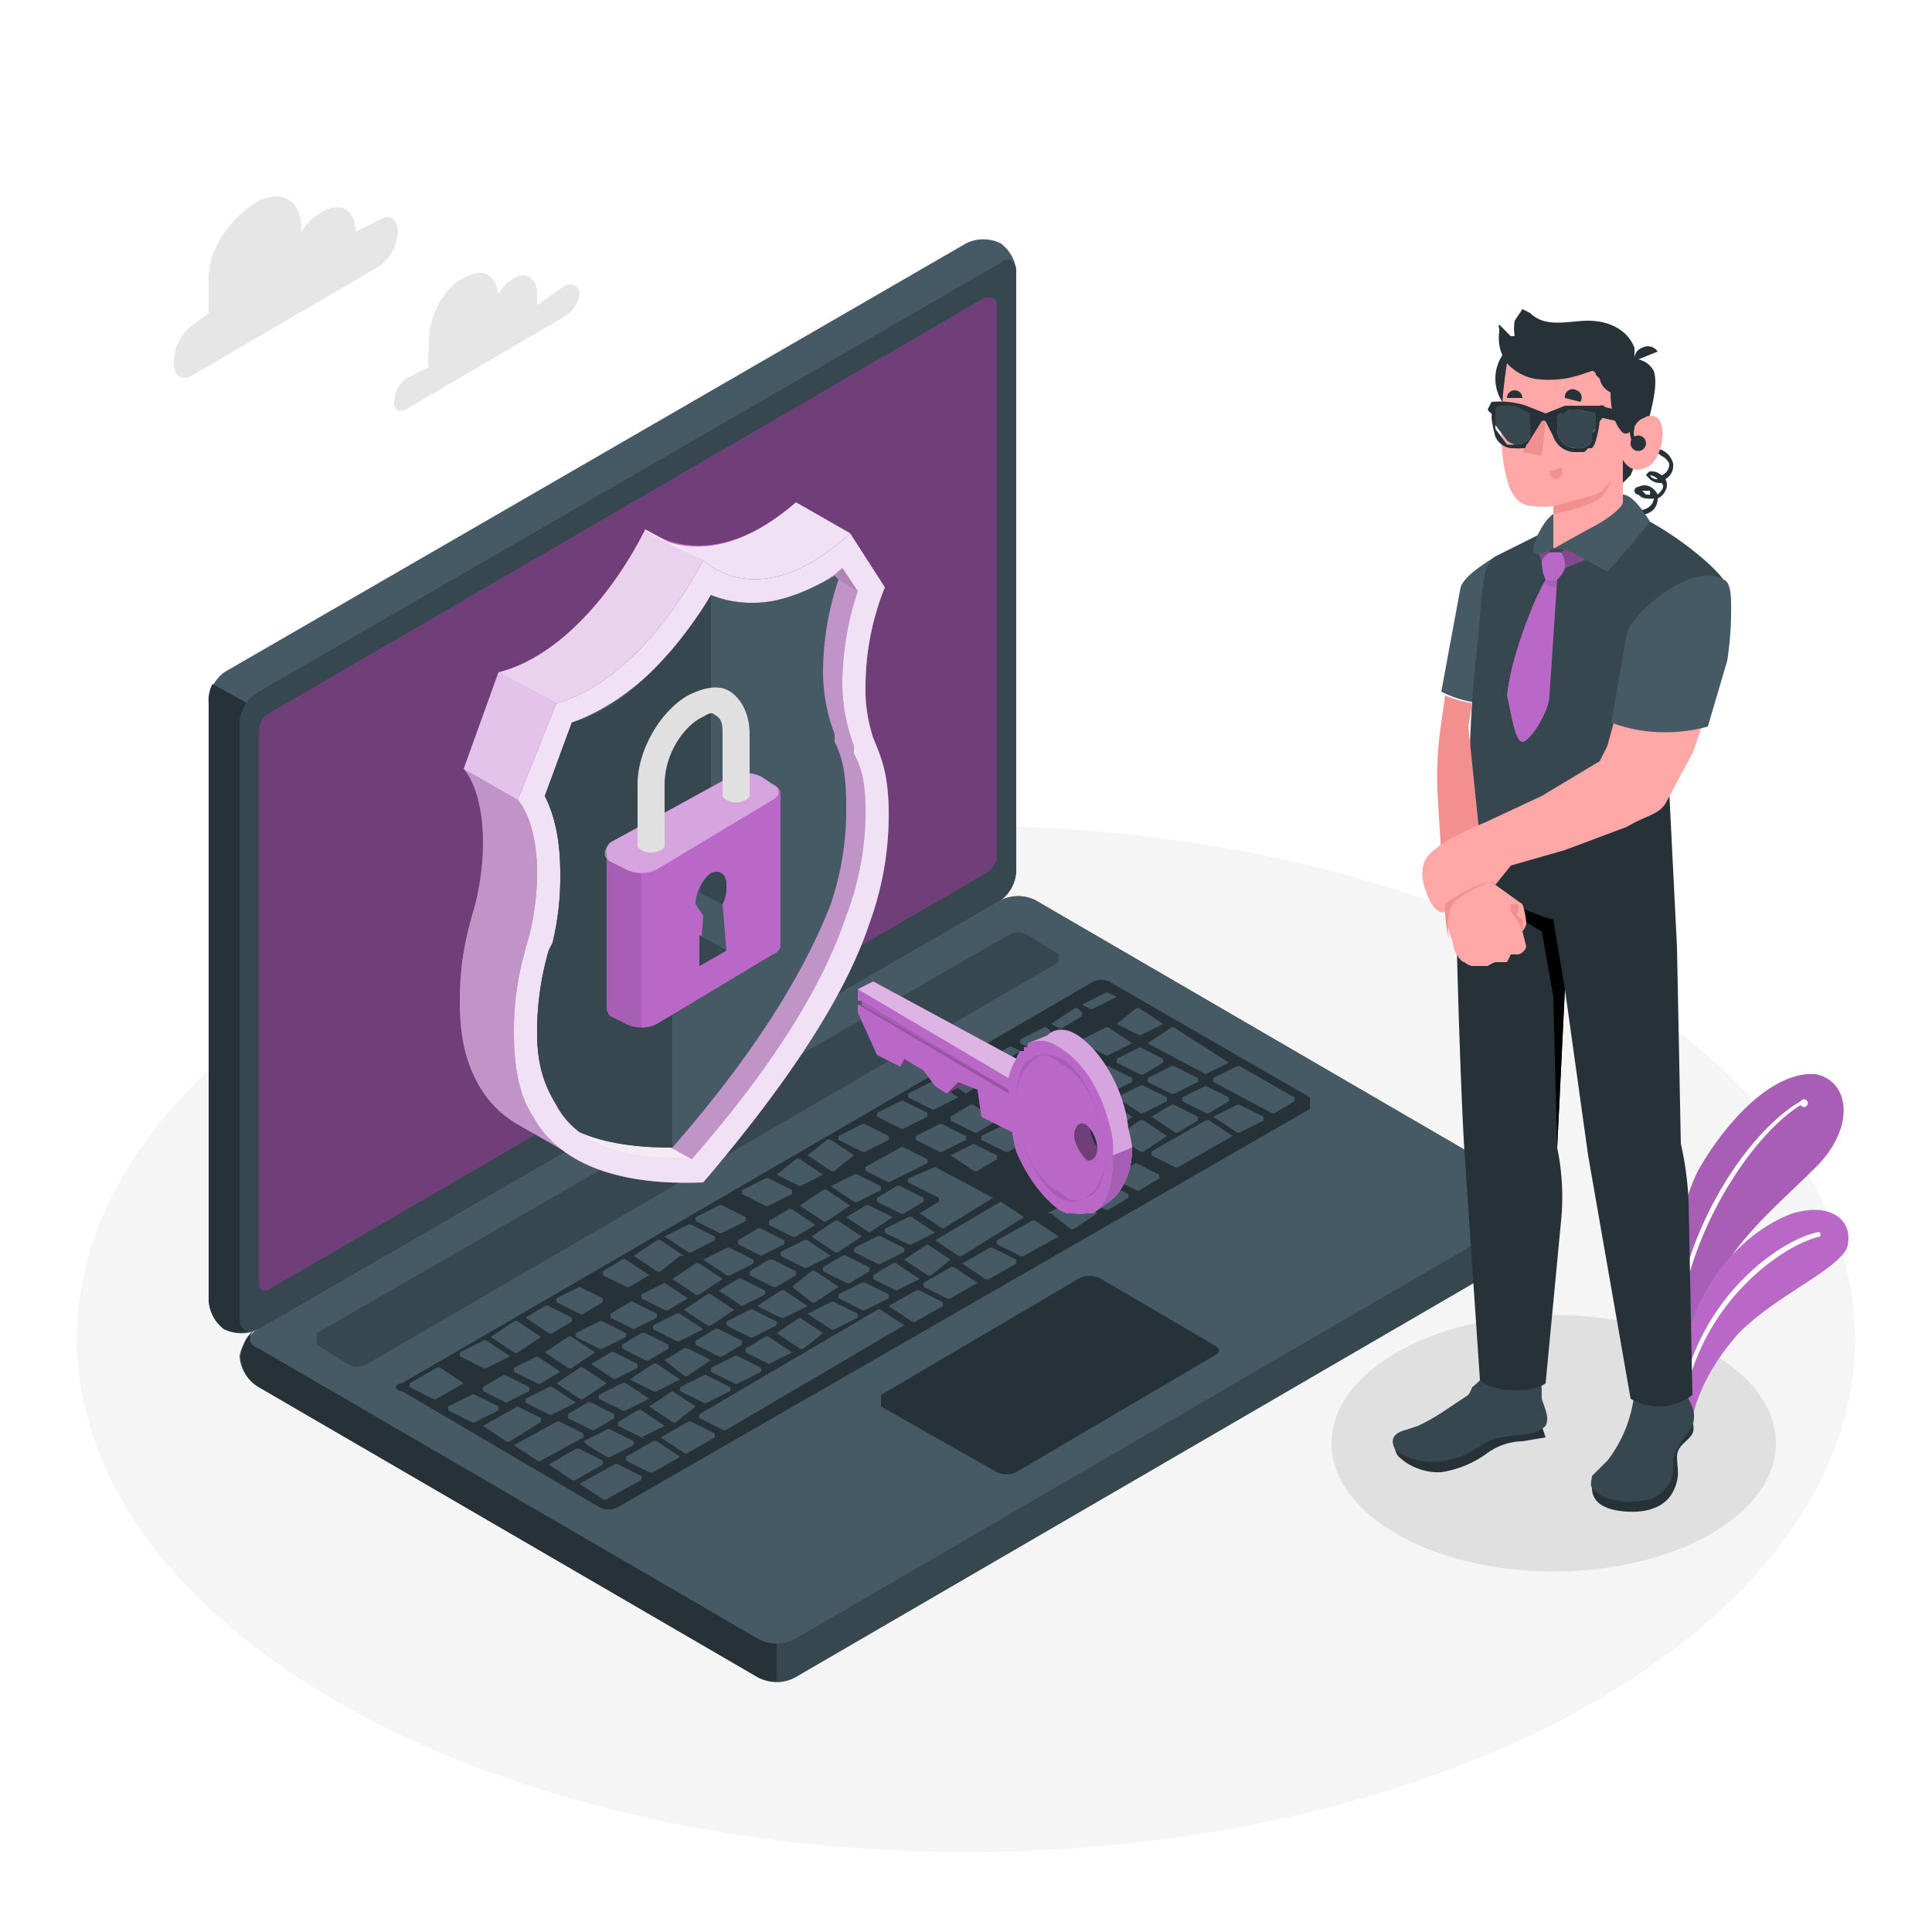 <svg xmlns="http://www.w3.org/2000/svg" created-by="Rajaniraiyn" id="freepik_stories-security" class="animated" version="1.1" viewBox="0 0 500 500"><style>@keyframes zoomIn{0%{opacity:0;transform:scale(.5)}to{opacity:1;transform:scale(1)}}@keyframes zoomOut{0%{opacity:0;transform:scale(1.5)}to{opacity:1;transform:scale(1)}}@keyframes slideUp{0%{opacity:0;transform:translateY(30px)}to{opacity:1;transform:inherit}}@keyframes wind{0%{transform:rotate(0deg)}25%{transform:rotate(1deg)}75%{transform:rotate(-1deg)}}@keyframes lightSpeedLeft{60%{transform:skewX(-10deg);opacity:1}80%{transform:skewX(2deg)}}@keyframes floating{0%,to{opacity:1;transform:translateY(0)}50%{transform:translateY(-10px)}}@keyframes heartbeat{0%,30%,40%,60%,to{transform:scale(1)}10%,50%{transform:scale(1.1)}}@keyframes slideRight{0%{opacity:0;transform:translateX(30px)}to{opacity:1;transform:translateX(0)}}svg#freepik_stories-security:not(.animated) .animable{opacity:0}svg#freepik_stories-security.animated #freepik--shadow--inject-16{animation:1s 1 forwards cubic-bezier(.36,-.01,.5,1.38) zoomOut;animation-delay:.5s;opacity:0}svg#freepik_stories-security.animated #freepik--shield--inject-16{animation:1s 1 forwards cubic-bezier(.36,-.01,.5,1.38) slideUp;animation-delay:0s}</style><g id="freepik--Floor--inject-16" class="animable" style="transform-origin:250px 346.53px;animation:1s 1 forwards cubic-bezier(.36,-.01,.5,1.38) zoomIn;animation-delay:0s"><ellipse id="freepik--floor--inject-16" cx="250" cy="346.5" fill="#f5f5f5" rx="230.1" ry="132.8" style="transform-origin:250px 346.53px;animation:1s 1 forwards cubic-bezier(.36,-.01,.5,1.38) zoomIn;animation-delay:0s" class="animable"/></g><g id="freepik--Shadows--inject-16" class="animable" style="transform-origin:255.647px 342.016px;animation:1s 1 forwards cubic-bezier(.36,-.01,.5,1.38) zoomOut;animation-delay:0s"><ellipse id="freepik--Shadow--inject-16" cx="402.1" cy="373.5" fill="#e0e0e0" rx="57.5" ry="33.2" style="transform-origin:402.11px 373.46px;animation:1s 1 forwards cubic-bezier(.36,-.01,.5,1.38) zoomOut;animation-delay:0s" class="animable"/><path id="freepik--shadow--inject-16" d="M196 445L53 363c-2-2-2-4 0-5l207-119a9 9 0 018 0l143 82c2 2 2 4 0 5L205 445a9 9 0 01-9 0z" style="transform-origin:232.165px 342.016px" fill="#e0e0e0" class="animable"/></g><g id="freepik--Plant--inject-16" class="animable" style="transform-origin:454.616px 322.734px;animation:1s 1 forwards cubic-bezier(.36,-.01,.5,1.38) zoomOut;animation-delay:0s"><g id="freepik--Plants--inject-16" class="animable" style="transform-origin:454.616px 322.734px;animation:1s 1 forwards cubic-bezier(.36,-.01,.5,1.38) zoomOut;animation-delay:0s"><path d="M431 354c-1-8 2-40 9-52s19-25 30-24c9 2 10 14 0 24s-25 22-28 36l-8 25z" style="transform-origin:453.972px 320.434px" id="eld1inrc2klc7" fill="#ba68c8" class="animable"/><path d="M431 354c-1-8 2-40 9-52s19-25 30-24c9 2 10 14 0 24s-25 22-28 36l-8 25z" style="transform-origin:453.972px 320.434px" id="elwysmkh6npr" class="animable" opacity=".1"/><path d="M433 352a1 1 0 001-1c0-29 19-57 32-65a1 1 0 100-1c-14 8-33 36-33 66a1 1 0 000 1z" style="transform-origin:449.588px 318.504px" id="eliy39vawmvp" fill="#fff" class="animable"/><path d="M438 367c1-5 4-13 12-22 10-10 25-16 28-22 2-7-4-12-14-9-14 5-29 22-29 45z" style="transform-origin:456.56px 340.339px" id="el1lbjo209ksg" fill="#ba68c8" class="animable"/><path d="M435 363a1 1 0 001-1c5-26 26-40 35-42a1 1 0 000-1 1 1 0 00-1 0c-9 2-30 16-35 43a1 1 0 000 1z" style="transform-origin:452.794px 340.577px" id="elc2gyg41kkg4" fill="#fff" class="animable"/></g></g><g id="freepik--Clouds--inject-16" class="animable" style="transform-origin:97.185px 78.639px;animation:1s 1 forwards cubic-bezier(.36,-.01,.5,1.38) slideUp,1.5s Infinite linear wind;animation-delay:0s,-1s"><g id="freepik--clouds--inject-16" class="animable" style="transform-origin:97.185px 78.639px;animation:1s 1 forwards cubic-bezier(.36,-.01,.5,1.38) slideUp;animation-delay:0s"><path d="M146 74l-7 5a9 9 0 000-1v-2c0-4-3-6-6-4a12 12 0 00-4 4c-1-5-4-7-9-4-5 2-9 10-9 16v3a9 9 0 000 4l-6 3a8 8 0 00-3 6c0 2 1 3 3 2l41-24a8 8 0 004-6c0-2-2-3-4-2z" style="transform-origin:125.635px 88.445px" id="elvyg3zn3ult" fill="#e6e6e6" class="animable"/><path d="M50 84l4-3v-9c0-8 6-16 13-20 6-3 11 0 11 7v1a16 16 0 015-5c5-3 9-1 9 5l6-3c3-2 5 0 5 3a12 12 0 01-5 9L50 97c-3 2-5 0-5-3a12 12 0 015-10z" style="transform-origin:73.83px 74.122px" id="elzl2p1jh6dgc" fill="#e6e6e6" class="animable"/></g></g><g id="freepik--Device--inject-16" class="animable" style="transform-origin:227.827px 248.344px;animation:.5s 1 forwards cubic-bezier(.36,-.01,.5,1.38) lightSpeedLeft,1.5s Infinite linear floating;animation-delay:0s,.5s"><g id="freepik--Laptop--inject-16" class="animable" style="transform-origin:227.827px 248.344px;animation:.5s 1 forwards cubic-bezier(.36,-.01,.5,1.38) lightSpeedLeft;animation-delay:0s"><path d="M62 351a10 10 0 005 8l129 75a10 10 0 0010 0l191-111a9 9 0 000-15l-129-75a10 10 0 00-9 0L67 344a10 10 0 00-5 7z" style="transform-origin:232.162px 333.461px" id="el9il78tnc8rk" fill="#37474f" class="animable"/><path d="M201 425v10a9 9 0 01-5-1L67 359a9 9 0 01-1-15c-2 2-2 4 1 5l129 75a9 9 0 005 1z" style="transform-origin:131.611px 389.561px" id="el4qrtcie23w8" fill="#263238" class="animable"/><path d="M58 344a10 10 0 01-4-8V182a10 10 0 014-8L250 63a10 10 0 019 0 10 10 0 014 7v155a10 10 0 01-4 8L67 344a10 10 0 01-9 0z" style="transform-origin:158.48px 203.318px" id="el7h8jmbkknp5" fill="#455a64" class="animable"/><path d="M66 344a10 10 0 01-8 0 10 10 0 01-4-8V182a9 9 0 011-5l9 5a9 9 0 00-2 5v154c0 3 2 4 4 3z" style="transform-origin:59.925px 261.015px" id="elhgimsxqqvsh" fill="#263238" class="animable"/><path d="M62 187v154c0 3 2 4 5 3l192-111a10 10 0 004-8V70c0-2-2-4-4-2L67 179a10 10 0 00-5 8z" style="transform-origin:162.795px 205.827px" id="el4q72gng6jm8" fill="#37474f" class="animable"/><path d="M67 349l129 75a10 10 0 0010 0l191-111c3-1 3-4 0-5l-129-75a10 10 0 00-9 0L67 344c-3 1-3 4 0 5z" style="transform-origin:232.165px 328.456px" id="elojhzfcmxqji" fill="#455a64" class="animable"/><path d="M69 185L255 77c1 0 3 0 3 2v143a6 6 0 01-3 4L69 334c-1 0-2 0-2-2V189a6 6 0 012-4z" style="transform-origin:162.105px 205.49px" id="el1ox8k05dfts" fill="#ba68c8" class="animable"/><path d="M69 185L255 77c1 0 3 0 3 2v143a6 6 0 01-3 4L69 334c-1 0-2 0-2-2V189a6 6 0 012-4z" style="transform-origin:162.105px 205.49px" id="elqax2cvfes3s" class="animable" opacity=".4"/><path d="M82 345l179-103a5 5 0 015 0l8 5v2L95 353a5 5 0 01-5 0l-8-5v-3z" style="transform-origin:177.985px 297.185px" id="elcbpbjrw72a" fill="#37474f" class="animable"/><path d="M104 358l179-104a5 5 0 014 0l52 30v3L160 390a5 5 0 01-5 0l-51-30c-2 0-2-2 0-2z" style="transform-origin:221.327px 322.148px" id="el2y7n1ph6cql" fill="#263238" class="animable"/><path d="M261 298l6-3v-1l-6-3a1 1 0 00-1 0l-6 3v1l6 3a1 1 0 001 0zm-10-12l-5 3v1l6 3a1 1 0 001 0l5-3-6-4a1 1 0 00-1 0zm-18 11l-9 5v1l6 3 10-5v-1l-6-3a1 1 0 00-1 0zm10-6l-6 3v1l6 3a1 1 0 001 0l6-3v-1l-6-3a1 1 0 00-1 0zm-22 13l-6 3 6 4a1 1 0 001 0l6-3v-1l-6-3a1 1 0 00-1 0zm-8 4l-6 4 6 4a1 1 0 001 0l6-4-6-4a1 1 0 00-1 0zm23 14l6-3-6-4a1 1 0 00-1 0l-6 3v1l6 3a1 1 0 001 0zm-8 5l6-3v-1l-6-3a1 1 0 00-1 0l-6 3v1l6 3a1 1 0 001 0zm-8 5l5-3v-1l-6-3a1 1 0 00-1 0l-5 3v1l6 3a1 1 0 001 0zm-9 5l6-4-6-4a1 1 0 00-1 0l-5 4c-1 0-1 0 0 0l5 4a1 1 0 001 0zm42-34l5-3v-1l-6-3-6 3 6 4a1 1 0 001 0zm-9 15l13-8-15-8-7 3v1l8 4v1l-5 3c-1 0-1 0 0 0l6 4zm-40-5l-5 3v1l6 3a1 1 0 001 0l5-3-6-4a1 1 0 00-1 0zm-8 5l-5 3v1l6 3 6-3v-1l-6-3a1 1 0 00-1 0zm-43 52a1 1 0 001 0l5-3v-1l-6-3a1 1 0 00-1 0l-5 3v1zm-23-14l-5 3v1l6 3 6-3v-1l-6-3a1 1 0 00-1 0zm12 10a1 1 0 001 0l6-3-6-4a1 1 0 00-1 0l-6 3v1zm24 6l6-3-6-4a1 1 0 00-1 0l-5 3v1l6 3a1 1 0 001 0zm-9 5a1 1 0 001 0l6-3v-1l-6-3a1 1 0 00-1 0l-6 3 1 1zm-18-26l-6 3v1l6 3a1 1 0 001 0l5-3c1 0 1 0 0 0l-6-4zm41-24l-6 4 6 4a1 1 0 001 0l6-4-6-4a1 1 0 00-1 0zm-33 19l-6 4 6 4a1 1 0 001 0l6-4-6-4a1 1 0 00-1 0zm41-23l-6 3 6 4a1 1 0 001 0l6-3v-1l-6-3a1 1 0 00-1 0zm-16 9l-6 3v1l6 3a1 1 0 001 0l5-3c1 0 1 0 0 0l-6-4zm-9 5l-5 3v1l6 3 6-3v-1l-6-3a1 1 0 00-1 0zm-8 5l-6 3v1l6 3a1 1 0 001 0l6-3v-1l-6-3a1 1 0 00-1 0zm40 4l6-3v-1l-6-3a1 1 0 00-1 0l-6 3v1l6 3a1 1 0 001 0zm75-70l-6 3 6 4a1 1 0 001 0l5-3v-1l-6-3zm-10 5l-6 4 6 4a1 1 0 001 0l5-4c1 0 1 0 0 0l-6-4zm18-10l-6 3v1l6 3a1 1 0 001 0l6-3v-1l-6-3a1 1 0 00-1 0zm-44 43l5-3v-1l-6-3a1 1 0 00-1 0l-5 3v1l6 3a1 1 0 001 0zm53-48a1 1 0 00-1 0l-6 3v1l6 3a1 1 0 001 0l6-3zm-84 75l6-3-6-4a1 1 0 00-1 0l-6 4 6 3a1 1 0 001 0zm101-58l6-3v-1l-6-3a1 1 0 00-1 0l-6 3v1l6 3a1 1 0 001 0zm-17 0l6-3v-1l-6-3a1 1 0 00-1 0l-5 3v1l6 3zm8-12l-6 3v1l6 3a1 1 0 001 0l5-3v-1zm2-1l15 8 6-3-14-9a1 1 0 00-1 0l-6 4zm-19 11l-6 3 6 4a1 1 0 001 0l6-4-6-4a1 1 0 00-1 1zm-62 35l-6 4 6 4a1 1 0 001 0l6-4-6-4a1 1 0 00-1 0zm79-28a1 1 0 001 0l6-3v-1l-6-3a1 1 0 00-1 0l-6 3zm-71 24l-5 3c-1 0-1 0 0 0l6 4 6-4-6-3a1 1 0 00-1 0zm-63 53a1 1 0 001 0l6-3-6-4a1 1 0 00-1 0l-6 3v1zm-11-11l-6 4 6 4a1 1 0 001 0l6-4-6-4a1 1 0 00-1 0zm20 6l6-3-6-4a1 1 0 00-1 0l-6 4 6 3a1 1 0 001 0zm8-4l6-4-6-3a1 1 0 00-1 0l-5 3 5 4a1 1 0 001 0zm9-5l5-3v-1l-6-3a1 1 0 00-1 0l-5 3v1l6 3a1 1 0 001 0zm-29-1l-5 3c-1 0-1 0 0 0l6 4 6-3v-1l-6-3a1 1 0 00-1 0zm8-5l-5 3v1l6 3a1 1 0 001 0l5-3v-1l-6-3zm33-19l-5 3v1l6 3a1 1 0 001 0l5-3v-1l-6-3zm-8 5l-5 3c-1 0-1 0 0 0l6 4 6-3v-1l-6-3a1 1 0 00-1 0zm17-10l-6 3v1l6 3a1 1 0 001 0l6-3-6-4a1 1 0 00-1 0zm-33 19l-6 3v1l6 3a1 1 0 001 0l6-3-6-4a1 1 0 00-1 0zm8-5l-6 4 6 4a1 1 0 001 0l6-4-6-4a1 1 0 00-1 0zm-8 33l5-4-6-4-6 4 6 4a1 1 0 001 0zm-46-4l-6-3a1 1 0 00-1 0l-6 3v1l6 3a1 1 0 001 0l6-3v-1zm11 3l-6-3-9 5 6 4a1 1 0 001 0l8-5v-1zm-20-9l-6-4a1 1 0 00-1 0l-7 4v1l6 3a1 1 0 001 0l7-4zm5-4a1 1 0 001 0l6-3-6-4a1 1 0 00-1 0l-6 3v1zm26 17l-6-3a1 1 0 00-1 0l-11 6 6 4a1 1 0 001 0l11-6v-1zm5 7l-6-3a1 1 0 00-1 0l-7 4 6 4a1 1 0 001 0l7-4v-1zm30-59a1 1 0 001 0l6-3v-1l-6-3a1 1 0 00-1 0l-6 3v1zm-16 10a1 1 0 001 0l5-4h1l-6-4a1 1 0 00-1 0l-6 4zm-37 21a1 1 0 001 0l6-4-6-4a1 1 0 00-1 0l-6 4zm45-26a1 1 0 001 0l6-3v-1l-6-3a1 1 0 00-1 0l-6 3zm-16 9a1 1 0 001 0l5-3-6-4a1 1 0 00-1 0l-5 3v1zm-2 46a1 1 0 00-1 0l-9 5 6 4a1 1 0 001 0l9-5v-1zm-10-39a1 1 0 001 0l5-3v-1l-6-3-6 3v1zm-8 5a1 1 0 001 0l5-3v-1l-6-3a1 1 0 00-1 0l-5 3c-1 0-1 0 0 0zm171-55a1 1 0 00-1 0l-14 8v1l6 3a1 1 0 001 0l14-8zm-19 11l-6 3v1l6 3a1 1 0 001 0l5-3v-1zm-111 62l6-3v-1l-6-3a1 1 0 00-1 0l-6 3v1l6 3a1 1 0 001 0zm95-52a1 1 0 00-1 0l-6 3h1l5 4a1 1 0 001 0l6-4zm43-25a1 1 0 00-1 0l-6 3 6 4a1 1 0 001 0l6-3v-1zm14-2l-14-8a1 1 0 00-1 0l-6 3v1l15 8a1 1 0 001 0l5-3v-1zm-88 44a1 1 0 00-1 0l-7 4v1l6 3a1 1 0 001 0l7-4zm21-12a1 1 0 00-1 0l-9 5v1l6 3a1 1 0 001 0l9-5zm-40 23a1 1 0 00-1 0l-46 27v1l6 3a1 1 0 001 0l46-27zm-49 29a1 1 0 00-1 0l-7 4 6 4a1 1 0 001 0l7-4v-1zm59-34a1 1 0 00-1 0l-7 4 6 4a1 1 0 001 0l7-4v-1zm-68 39a1 1 0 00-1 0l-7 4v1l6 3a1 1 0 001 0l7-4zm87-50a1 1 0 00-1 0l-7 4 6 4a1 1 0 001 0l7-4v-1zm29-17a1 1 0 00-1 0l-5 3v1l6 3a1 1 0 001 0l5-3v-1zm19-13l5-3v-1l-6-3a1 1 0 00-1 0l-5 3c-1 0-1 0 0 0l6 4a1 1 0 001 0zm-36 1l6-4-6-4a1 1 0 00-1 0l-6 4 6 4a1 1 0 001-1zm-20 31l16-10-6-4-17 10 6 4a1 1 0 001 0zm46-27a1 1 0 001 0l6-4-6-4a1 1 0 00-1 0l-6 4zm-7-5l5-4c1 0 1 0 0 0l-6-4-6 4 6 4a1 1 0 001 0zm-47 37l5-4c1 0 1 0 0 0l-6-4-6 4 6 4a1 1 0 001 0zm36-22a1 1 0 001 0l6-3v-1l-6-3a1 1 0 00-1 0l-6 3v1zm-78 45l6-3-6-4a1 1 0 00-1 0l-5 3v1l6 3zm9-4l5-4c1 0 1 0 0 0l-6-4-6 4 6 4a1 1 0 001 0zm-17 9l6-3v-1l-6-3a1 1 0 00-1 0l-6 3v1l6 3a1 1 0 001 0zm33-19l6-3v-1l-6-3a1 1 0 00-1 0l-6 3v1l6 3a1 1 0 001 0zm-8 5l6-3v-1l-6-3a1 1 0 00-1 0l-6 3 6 4a1 1 0 001 0zm16-10l6-3-6-4a1 1 0 00-1 0l-5 3v1l6 3zm42-68a1 1 0 001 0l5-3v-1l-1-1a1 1 0 00-1 0l-6 4zm-41 26a1 1 0 001 0l6-3v-1l-6-3a1 1 0 00-1 0l-6 3v1zm17-9l6-4-6-4a1 1 0 00-1 0l-5 4zm-27 15a1 1 0 001 0l6-3v-1l-6-3a1 1 0 00-1 0l-6 3v1zm18-11a1 1 0 001 0l6-3-6-4a1 1 0 00-1 0l-6 3v1zm-34 20l6-3-6-4a1 1 0 00-1 0l-5 4c-1 0-1 0 0 0zm8-4a1 1 0 001 0l5-4s1 0 0 0l-6-4a1 1 0 00-1 0l-5 4zm42-27a1 1 0 001 0l6-4-2-1a1 1 0 00-1 0l-5 3v1zm25-15a1 1 0 001 0l6-3-2-1a1 1 0 00-1 0l-6 3zm13 7l6-3-6-4a1 1 0 00-1 0l-5 4c-1 0-1 0 0 0zm18 20l5-3v-1l-6-3-6 3v1l6 3a1 1 0 001 0zm-47-17l6-3v-1l-1-1a1 1 0 00-1 0l-6 3v1zm-68 41a1 1 0 001 0l6-3v-1l-6-3a1 1 0 00-1 0l-6 3v1z" style="transform-origin:220.551px 322.095px" id="elq3zglk4kas" fill="#455a64" class="animable"/><path d="M228 361l51-30a6 6 0 016 0l29 17c2 1 2 2 0 3l-51 30a6 6 0 01-5 0l-30-17v-3z" style="transform-origin:271.26px 356.014px" id="elzcaf0b9fto" fill="#263238" class="animable"/></g></g><g id="freepik--Shield--inject-16" class="animable animator-active" style="transform-origin:174.55px 218.109px;animation:1s 1 forwards cubic-bezier(.36,-.01,.5,1.38) slideUp,1.5s Infinite linear heartbeat;animation-delay:0s,2s"><g id="freepik--shield--inject-16" class="animable" style="transform-origin:174.55px 218.109px"><g id="freepik--shield--inject-16" class="animable" style="transform-origin:174.55px 218.109px"><path d="M220 138c-16 15-30 14-38 7-9 17-23 33-38 37l-10 25s5 5 5 19a67 67 0 01-2 16c-2 7-4 14-4 25 0 8 1 16 5 22a27 27 0 0010 10l-14-8a27 27 0 01-10-10c-4-7-5-14-5-22 0-11 2-18 4-25a67 67 0 002-16c0-14-5-19-5-19l9-25c16-4 30-21 38-37 9 6 23 7 39-7z" style="transform-origin:169.44px 214.715px" id="el95vg6sfl4nd" fill="#ba68c8" class="animable"/><path d="M172 140l-5-3a22 22 0 005 3z" style="transform-origin:169.92px 138.345px" id="elui79y7ilvfo" fill="#fff" class="animable" opacity=".8"/><path d="M206 130c-14 12-25 13-34 10l10 5c8 7 22 8 38-7z" style="transform-origin:196.15px 139.86px" id="elk6g8ahw4pe" fill="#fff" class="animable" opacity=".8"/><path d="M167 137c-8 16-22 33-38 37l15 8c15-4 29-20 38-37z" style="transform-origin:155.46px 159.605px" id="elptoewu4id5h" fill="#fff" class="animable" opacity=".7"/><path style="transform-origin:131.845px 190.44px" id="elql5olxrc1zh" fill="#fff" d="M129 174l-9 25 14 8 10-25-15-8z" class="animable" opacity=".6"/><path d="M138 289c-4-6-5-14-5-22 0-11 2-18 4-25a67 67 0 002-16c0-14-5-19-5-19l-14-8s5 5 5 19a67 67 0 01-2 16c-2 7-4 14-4 25 0 8 1 15 5 22a27 27 0 0010 10l14 8a27 27 0 01-10-10z" style="transform-origin:133.57px 249px" id="el5y15vs6xfr" fill="#fff" class="animable" opacity=".4"/><path d="M138 289c-4-6-5-14-5-22 0-11 2-18 4-25a67 67 0 002-16c0-14-5-19-5-19l-14-8s5 5 5 19a67 67 0 01-2 16c-2 7-4 14-4 25 0 8 1 15 5 22a27 27 0 0010 10l14 8a27 27 0 01-10-10z" style="transform-origin:133.57px 249px" id="ellafqx8w2ein" class="animable" opacity=".1"/><path d="M182 306c-24 1-38-6-44-17-4-6-5-14-5-22 0-11 2-18 4-25a67 67 0 002-16c0-14-5-19-5-19l10-25c15-4 29-20 38-37 8 7 22 8 38-7l9 14a69 69 0 00-5 25 40 40 0 002 14c2 5 4 9 4 20a82 82 0 01-5 28c-6 18-20 40-43 67z" style="transform-origin:181.705px 222.239px" id="elrit771j0ur" fill="#ba68c8" class="animable"/><path d="M182 306c-24 1-38-6-44-17-4-6-5-14-5-22 0-11 2-18 4-25a67 67 0 002-16c0-14-5-19-5-19l10-25c15-4 29-20 38-37 8 7 22 8 38-7l9 14a69 69 0 00-5 25 40 40 0 002 14c2 5 4 9 4 20a82 82 0 01-5 28c-6 18-20 40-43 67z" style="transform-origin:181.705px 222.239px" id="el6q5ugzf4asq" fill="#fff" class="animable" opacity=".8"/><path d="M179 300c-18 0-30-5-35-14-3-5-5-10-5-19a76 76 0 013-21l1-2a72 72 0 002-18c0-10-2-16-4-20l7-19c17-6 30-22 36-33a28 28 0 0011 2c8 0 16-3 23-9l4 6a76 76 0 00-4 24 46 46 0 003 16v2c2 4 3 7 3 16a76 76 0 01-5 26c-6 18-19 39-40 63z" style="transform-origin:181.705px 223.71px" id="elmtqn7zp6vz9" fill="#ba68c8" class="animable"/><path d="M179 300c-18 0-30-5-35-14-3-5-5-10-5-19a76 76 0 013-21l1-2a72 72 0 002-18c0-10-2-16-4-20l7-19c17-6 30-22 36-33a28 28 0 0011 2c8 0 16-3 23-9l4 6a76 76 0 00-4 24 46 46 0 003 16v2c2 4 3 7 3 16a76 76 0 01-5 26c-6 18-19 39-40 63z" style="transform-origin:181.705px 223.71px" id="eldlvk92pifrj" fill="#fff" class="animable" opacity=".4"/><path d="M179 300c-18 0-30-5-35-14-3-5-5-10-5-19a76 76 0 013-21l1-2a72 72 0 002-18c0-10-2-16-4-20l7-19c17-6 30-22 36-33a28 28 0 0011 2c8 0 16-3 23-9l4 6a76 76 0 00-4 24 46 46 0 003 16v2c2 4 3 7 3 16a76 76 0 01-5 26c-6 18-19 39-40 63z" style="transform-origin:181.705px 223.71px" id="el5nz1xr7uon6" class="animable" opacity=".1"/><path d="M148 291c6 6 16 9 31 9l-9-5a68 68 0 01-22-4z" style="transform-origin:163.34px 295.78px" id="el7lp769g0lam" fill="#fff" class="animable" opacity=".8"/><path style="transform-origin:219.21px 150.18px" id="el9mlnwowv8i" d="M217 150l5 3-4-6-2 2 1 1z" class="animable" opacity=".1"/><path d="M216 190a46 46 0 01-3-16 76 76 0 014-24l-1-1c-7 4-14 7-21 7a28 28 0 01-11-2c-6 11-19 27-36 33l-7 19c2 4 4 10 4 20a72 72 0 01-2 18l-1 2a76 76 0 00-3 21c0 9 2 14 5 19a21 21 0 006 7q9 4 24 4c21-24 34-45 41-63a76 76 0 004-25c0-9-1-13-3-17v-2z" style="transform-origin:179.305px 223.045px" id="elev70xjhcaab" fill="#455a64" class="animable"/><path d="M148 187l-7 19c2 4 4 10 4 20a72 72 0 01-2 18l-1 2a76 76 0 00-3 21c0 9 2 14 5 19a21 21 0 006 7q9 4 24 4v-69l10-3v-71a110 110 0 01-10 14c-7 8-15 16-26 19z" style="transform-origin:161.775px 225.46px" id="elw2ipcns364" fill="#37474f" class="animable"/></g><path id="freepik--shadow--inject-16" d="M198 202a4 4 0 00-1-1l-4-2a7 7 0 00-2-1 10 10 0 00-1 0v-10c0-5-2-9-5-10s-7-2-11 0c-7 4-12 14-12 23v12l-7 4a4 4 0 00-1 0 2 2 0 00-1 2v40a3 3 0 002 2l2 1 1 1a7 7 0 002 1 9 9 0 006-1l31-17a3 3 0 001-3v-40a2 2 0 000-1zm-30-1c0-6 4-14 9-17l5-1 2 5v12l-9 5-7 4z" style="transform-origin:175.855px 220.202px" fill="#263238" class="animable"/><g id="freepik--Padlock--inject-16" class="animable" style="transform-origin:179.304px 221.95px"><path d="M202 205a3 3 0 00-2-2l-3-2a9 9 0 00-8 0l-31 17a3 3 0 00-1 3v40a3 3 0 001 2l4 2a9 9 0 008 0l30-18a3 3 0 002-2v-40z" style="transform-origin:179.305px 232.86px" id="elfg6mrk7voja" fill="#ba68c8" class="animable"/><path d="M162 225l-4-2c-2-1-2-3 0-5l31-17a9 9 0 018 0l3 2c2 1 2 3 0 4l-30 18a9 9 0 01-8 0z" style="transform-origin:179.301px 212.911px" id="elhdaf6xs90w" fill="#fff" class="animable" opacity=".4"/><path d="M166 226v40a8 8 0 01-4-1l-4-2a3 3 0 01-1-2v-40a3 3 0 001 2l4 2a8 8 0 004 1z" style="transform-origin:161.295px 243.26px" id="elz2m6zm4az7" class="animable" opacity=".1"/><path d="M188 246l-7 4 1-13-2-3c0-3 2-7 4-8s4 0 4 3a10 10 0 01-1 5z" style="transform-origin:184.25px 237.762px" id="ely4c2zb3o4g" fill="#455a64" class="animable"/><path style="transform-origin:184.25px 245.88px" id="eleuuka3xil5" fill="#37474f" d="M188 246l-7-4v8l7-4z" class="animable"/><path d="M184 226a9 9 0 00-3 5l6 3a10 10 0 001-5c0-3-2-4-4-3z" style="transform-origin:184.535px 229.794px" id="el34sve9ktkbb" fill="#37474f" class="animable"/><path d="M194 206v-16c0-5-2-9-5-11s-7-1-11 1c-7 4-13 14-13 23v16a2 2 0 001 1 5 5 0 005 0 2 2 0 001-1v-16c0-7 4-14 9-17 2-1 3-2 4-1 2 1 2 3 2 5v16a2 2 0 001 1 5 5 0 005 0 2 2 0 001-1z" style="transform-origin:179.465px 199.371px" id="el4v54hep32t3" fill="#e0e0e0" class="animable"/></g></g></g><g id="freepik--Key--inject-16" class="animable" style="transform-origin:257.29px 284.037px;animation:2s 1 forwards cubic-bezier(.36,-.01,.5,1.38) slideRight;animation-delay:0s"><g id="freepik--key--inject-16" class="animable" style="transform-origin:257.29px 284.037px;animation:2s 1 forwards cubic-bezier(.36,-.01,.5,1.38) slideRight;animation-delay:0s"><path style="transform-origin:235.64px 273.88px" id="ellafmuha2nok" fill="#ba68c8" d="M233 276l4-2 2-2-5 2-1 2" class="animable"/><path style="transform-origin:235.64px 273.88px" id="elg4hk9rmy6uc" d="M233 276l4-2 2-2-5 2-1 2" class="animable" opacity=".4"/><path style="transform-origin:248.58px 280.22px" id="elglvffyr4k7m" fill="#ba68c8" d="M245 283l4-2 4-4-5 3-3 3" class="animable"/><path style="transform-origin:248.58px 280.22px" id="elzhfa8px4y3" d="M245 283l4-2 4-4-5 3-3 3" class="animable" opacity=".4"/><path d="M282 292a9 9 0 012 5 10 10 0 01-2-5zm10 0c-1-10-7-20-13-24-3-2-6-2-8 0l-5 2a4 4 0 000 1 8 8 0 00-1 0v1h-1a11 11 0 00-1 2l-37-20-4 2v3h1v1h-1v2l5 11 6 3 1-2 5 3 3 4 3 2 3-3 5 2 1 7 8 4a42 42 0 001 5c3 7 7 12 11 15a12 12 0 002 1 10 10 0 001 0 8 8 0 001 0 7 7 0 003 0h2v-1l4-2c3-2 6-7 6-14a36 36 0 00-1-5z" style="transform-origin:257.28px 284.037px" id="el9otafk57qg" fill="#ba68c8" class="animable"/><path d="M281 300c-2-1-3-4-3-6s1-4 3-3 3 4 3 6-2 4-3 3zm7-5c-2-11-7-20-14-24-3-2-5-2-8-1a4 4 0 000 1 8 8 0 00-1 0v1h-1a11 11 0 00-1 2 17 17 0 00-2 5l-39-23v3h1v1h-1v2l5 11 6 3 1-2 5 3 3 4 3 2 3-3 5 2 1 7 8 4a42 42 0 001 5c3 7 7 12 11 15a12 12 0 002 1 10 10 0 001 0 8 8 0 001 0 7 7 0 003 0h2c3-2 5-7 5-14a37 37 0 000-5z" style="transform-origin:255.09px 285.302px" id="elrh3qwc5mcsg" fill="#ba68c8" class="animable"/><path d="M284 297c0 3-2 4-3 3s-3-4-3-6 1-4 3-3a5 5 0 011 1 9 9 0 002 5z" style="transform-origin:280.673px 295.547px" id="el105xypef7spp" class="animable" opacity=".4"/><path d="M293 297c0 7-3 12-6 14l-4 3c3-2 5-7 5-14a37 37 0 000-5c-2-11-7-20-14-24-3-2-5-2-8-1l5-2c2-2 5-2 8 0 6 4 12 14 13 24a36 36 0 011 5z" style="transform-origin:279.51px 290.171px" id="ellpw2sakpjn" fill="#fff" class="animable" opacity=".4"/><path d="M288 300c0 7-2 12-5 14l4-3c3-2 6-7 6-14l-5 2v1z" style="transform-origin:287.76px 305.065px" id="el09q2xqdcwbl8" fill="#ba68c8" class="animable"/><path d="M288 300c0 7-2 12-5 14l4-3c3-2 6-7 6-14l-5 2v1z" style="transform-origin:287.76px 305.065px" id="els1ssxc722qn" class="animable" opacity=".1"/><path style="transform-origin:241.665px 271.135px" id="elo3vypa5315" d="M261 282v1l-39-23h1v-1l38 23z" class="animable" opacity=".1"/><path style="transform-origin:241.665px 271.43px" id="elygotgxrmen" d="M261 282v1l-39-23h1l38 22z" class="animable" opacity=".1"/><path d="M278 311a8 8 0 01-4-1c-6-4-11-15-11-25 0-5 1-10 4-11 2-2 5-1 8 0 6 4 11 15 11 25 0 5-1 10-5 11a6 6 0 01-3 1zm-8-38a5 5 0 00-2 1c-3 2-5 6-5 11 0 10 5 21 12 24 2 2 4 2 6 1 3-2 5-6 5-11 0-10-5-21-12-24a8 8 0 00-4-2z" style="transform-origin:274.43px 291.967px" id="el4rsh0enq1hn" class="animable" opacity=".1"/><path d="M263 274a17 17 0 00-2 5l-39-23 4-2z" style="transform-origin:242.29px 266.105px" id="elh33r91cuq1r" fill="#fff" class="animable" opacity=".5"/></g></g><g id="freepik--Character--inject-16" class="animable" style="transform-origin:404.277px 235.604px;animation:1.8s 1 forwards cubic-bezier(.36,-.01,.5,1.38) slideRight;animation-delay:0s"><g id="freepik--character--inject-16" class="animable" style="transform-origin:404.277px 235.604px;animation:1.8s 1 forwards cubic-bezier(.36,-.01,.5,1.38) slideRight;animation-delay:0s"><path d="M412 385c0 1 0 5 7 6s12-1 14-5 1-6 1-9 3-4 4-6-1-6-1-6z" style="transform-origin:425.099px 378.165px" id="elzpq6b9v71al" fill="#263238" class="animable"/><path d="M361 374a4 4 0 001 3 15 15 0 0011 4 27 27 0 0012-5 16 16 0 019-3l6-1-1-3z" style="transform-origin:380.527px 374.84px" id="elxwf2m3kodze" fill="#263238" class="animable"/><path d="M436 360c-1 6-14 5-13 0l-2-15h14z" style="transform-origin:428.475px 354.594px" id="eljr2hojsmbxm" fill="#ffa8a7" class="animable"/><path d="M412 382l4-4a34 34 0 007-18v-2l1 1a8 8 0 003 0h5l1 3 2-2 1-1v-1l1 4c1 2 2 4 1 7a18 18 0 01-2 3 14 14 0 00-3 6v3a9 9 0 01-6 7c-4 1-11 1-14-2-2-1-1-3-1-4z" style="transform-origin:425.022px 373.288px" id="ele35h4zddh7d" fill="#37474f" class="animable"/><path d="M397 359c-4 2-8 4-12 2l-1-26 14 2z" style="transform-origin:391.03px 348.244px" id="elmbso0vucmhf" fill="#ffa8a7" class="animable"/><path d="M364 370l3-1a51 51 0 007-4l3-2 3-2a10 10 0 001-2 16 16 0 003-3 1 1 0 010-1 1 1 0 011 0 5 5 0 001 1h1a10 10 0 002 1c4 0 4-1 4 1a8 8 0 010 1l4-2v-2c2 0 2 3 2 7 1 3 2 5 1 7-3 3-8 2-11 3-4 0-6 3-11 5-9 3-15 0-17-2-1-2-1-4 3-5z" style="transform-origin:380.476px 366.67px" id="elgwrx5zzdfem" fill="#37474f" class="animable"/><path d="M432 205l2 40 1 51a82 82 0 012 15l1 50s-7 6-16 1l-11-63-6-43-2 41a63 63 0 011 19l-4 42c-4 3-15 2-17-1l-4-59c-1-15-3-75-2-84s55-9 55-9z" style="transform-origin:407.12px 284.695px" id="elapkkqfkizk" fill="#263238" class="animable"/><path id="elzyua9jw3b6q" d="M405 256l-3-18s-8-2-13-6c0 0 2 5 10 9l3 17 1 39z" class="animable" style="transform-origin:396.605px 264.56px"/><path d="M420 131c1 3 4 2 6 2a4 4 0 003-4 4 4 0 002-2 3 3 0 000-3 4 4 0 002-4 5 5 0 00-2-3 5 5 0 00-3-1v1a5 5 0 012 1 4 4 0 012 2 3 3 0 01-2 3 4 4 0 00-3-1 2 2 0 00-1 1l1 1a4 4 0 003 1c1 1 0 2-1 3-1-2-3-3-5-2a1 1 0 000 2 3 3 0 002 1 8 8 0 002 0 3 3 0 01-1 2 4 4 0 01-3 1 5 5 0 01-3-1h-1zm9-7a2 2 0 01-2-1s-1 0 0 0a3 3 0 012 1zm-2 4a5 5 0 01-1 0l-1-1h2a3 3 0 010 1z" style="transform-origin:426.481px 124.563px" id="el8948m25lgct" fill="#263238" class="animable"/><path d="M423 93a3 3 0 012-3 3 3 0 014 1l-5 2a6 6 0 014 3c1 3 0 8-2 15a94 94 0 01-4 12l-2 2v-12s-3-5-4-9l1-7z" style="transform-origin:422.667px 107.319px" id="elvjj8o6zd8e" fill="#263238" class="animable"/><path d="M398 87a11 11 0 11-11 11 11 11 0 0111-11z" style="transform-origin:397.98px 98.3px" id="elog36ccknk7" fill="#263238" class="animable"/><path d="M420 112c2 1 3-2 4-3s5-3 6 1-1 10-4 11c-4 2-6-2-6-2v16c-4 8-13 6-18 7a10 10 0 010-6v-5a20 20 0 01-5 0c-4 0-6-3-7-7-2-7-2-17 0-30 5-3 18-2 27 3-1 11 2 14 3 15z" style="transform-origin:409.802px 117.321px" id="elyhufdupjj3t" fill="#ffa8a7" class="animable"/><path d="M402 131l11-3a9 9 0 004-4 13 13 0 01-2 4c-2 3-13 5-13 5z" style="transform-origin:409.91px 128.485px" id="elbzd65evlo0s" fill="#f28f8f" class="animable"/><path d="M385 106a3 3 0 001 1 2 2 0 010 1 31 31 0 001 5 5 5 0 005 3 8 8 0 002 0 5 5 0 001 0v-1h1a7 7 0 001-2l2-4h1l2 4a6 6 0 006 4h2a6 6 0 001-1 6 6 0 001 0 5 5 0 001-2 28 28 0 001-5 3 3 0 001-2 1 1 0 00-1-2h-9l-5 2-5-2a23 23 0 00-9-1l-1 2zm18 2a2 2 0 011-1h1a10 10 0 011-1h2l5 1v4a3 3 0 01-1 1v2a4 4 0 01-4 2 5 5 0 01-4-2 5 5 0 01-1-3v-3zm-16-2a2 2 0 011 0h2a3 3 0 011 0 11 11 0 011 0l4 2v3a7 7 0 010 1v1a4 4 0 01-4 2 5 5 0 01-2 0l-3-4v-5z" style="transform-origin:400.081px 110.502px" id="eld52xiifoxwc" fill="#263238" class="animable"/><path d="M414 105l12 3a5 5 0 00-3 2l-9-2z" style="transform-origin:420.095px 107.53px" id="el9z1g2wl03ce" fill="#263238" class="animable"/><path d="M387 110l3 4a5 5 0 002 1 4 4 0 004-2v-1a7 7 0 000-1v-4l-4-2a11 11 0 00-1 0 3 3 0 00-1 0h-2a2 2 0 00-1 1v4z" style="transform-origin:391.897px 110.091px" id="elhkr2lbofxnl" fill="#37474f" class="animable"/><path d="M403 111a5 5 0 001 3 5 5 0 004 2 4 4 0 004-2v-1-1l1-1v-4l-5-1h-1-1a10 10 0 00-1 1h-1a2 2 0 00-1 1v3z" style="transform-origin:407.659px 110.829px" id="elxkcf1dmlzjq" fill="#37474f" class="animable"/><path d="M388 86v-1a1 1 0 010-1l2 2a15 15 0 001 1 9 9 0 011 0 12 12 0 010-4l2-3 2 1c4 4 10 2 15 2s10 2 12 7v5l-3 2-1 5a5 5 0 01-5-4l-1-1a1 1 0 00-1-1l-3 1a26 26 0 01-12 1 13 13 0 01-7-4 11 11 0 01-2-8z" style="transform-origin:405.774px 90.846px" id="el4qlliemzfuy" fill="#263238" class="animable"/><path d="M405 103l4 1a2 2 0 00-1-3 2 2 0 00-3 2z" style="transform-origin:407.289px 102.524px" id="elj2d14qekjkr" fill="#263238" class="animable"/><path d="M404 121l-3 1a2 2 0 002 2 2 2 0 001-3z" style="transform-origin:402.719px 122.575px" id="elhbd85zsuesa" fill="#f28f8f" class="animable"/><path d="M390 103h4a2 2 0 00-2-2 2 2 0 00-2 2z" style="transform-origin:392.297px 102.189px" id="elne89ky8r9eo" fill="#263238" class="animable"/><path d="M400 109l-1 9-5-1 5-8a1 1 0 011 0z" style="transform-origin:397.13px 113.43px" id="elzl5sc1d4qi" fill="#f28f8f" class="animable"/><path d="M422 115a2 2 0 103-2 2 2 0 00-3 2z" style="transform-origin:424.78px 115.31px" id="elndmj0y49qzn" fill="#263238" class="animable"/><path d="M422 111a5 5 0 011-2 2 2 0 012-1l-1 1a3 3 0 00-1 1 3 3 0 000 1 3 3 0 000 2 3 3 0 001 0 3 3 0 010 1l-1 1a3 3 0 01-1-2 3 3 0 010-2z" style="transform-origin:423.519px 111.477px" id="elmejkau1va1j" fill="#263238" class="animable"/><path d="M387 144c-3 2-8 5-9 8l-5 27a30 30 0 0010 3z" style="transform-origin:380.43px 163.09px" id="elrpo1be42zuh" fill="#455a64" class="animable"/><path d="M427 135c9 5 17 12 19 15 0 0-5 17-9 24s-7 32-7 32-30 10-40 11-10-4-10-4 0-26 2-43 1-23 5-26l14-7v5c6 0 26-7 26-7z" style="transform-origin:412.948px 176.016px" id="eludkq0fyi04" fill="#37474f" class="animable"/><path d="M399 145a7 7 0 01-1-4l3-1v3z" style="transform-origin:399.451px 142.265px" id="elvak1vfm1bw" fill="#ba68c8" class="animable"/><path d="M399 145a7 7 0 01-1-4l3-1v3z" style="transform-origin:399.451px 142.265px" id="el2bfxzli330w" class="animable" opacity=".3"/><path style="transform-origin:409.46px 143.345px" id="el7kpo10yd02m" fill="#ba68c8" d="M404 143l6-4 5 4-10 4-1-4z" class="animable"/><path style="transform-origin:409.46px 143.345px" id="el1zdgrho9zlt" d="M404 143l6-4 5 4-10 4-1-4z" class="animable" opacity=".3"/><path d="M420 128v2c0 1-3 4-9 7l-9 5a16 16 0 015 1l9 5 7-8 4-5s-4-7-7-7z" style="transform-origin:414.875px 138.075px" id="elseif81x7s1" fill="#455a64" class="animable"/><path d="M402 142c-2 1-4 2-5 1s2-8 5-10z" style="transform-origin:399.898px 138.141px" id="elroaz4nzplds" fill="#455a64" class="animable"/><path d="M381 182l-1 6 3 29-10 4-1-16a96 96 0 011-18l1-7a35 35 0 007 2z" style="transform-origin:377.334px 200.325px" id="ell6ydydemoaa" fill="#f28f8f" class="animable"/><path d="M374 234v2a36 36 0 002 8c0 2 2 5 3 5a4 4 0 002 1h4a9 9 0 012-1h3l1-2h2a3 3 0 002-2l-1-4a4 4 0 001-2 19 19 0 00-1-5l-7-5-1-1a12 12 0 00-8 1c-4 3-4 5-4 5z" style="transform-origin:384.617px 238.91px" id="elxf6p2x0kmnc" fill="#ffa8a7" class="animable"/><path d="M376 234c-2 3-1 9-1 9a34 34 0 01-1-7v-2s0-2 4-5a12 12 0 018-1s-8 3-10 6z" style="transform-origin:380.035px 235.297px" id="elwbtpbj84teq" fill="#f28f8f" class="animable"/><path d="M394 241a17 17 0 00-3-5v-2h2v2c-1 1 0 1 1 2a12 12 0 010 3z" style="transform-origin:392.404px 237.711px" id="elfzos718y2u" fill="#f28f8f" class="animable"/><path d="M444 150c2 1 3 9 2 16s-6 24-8 29l-7 13c-2 3-5 3-10 6l-16 6-14 4-4 5-1-1a29 29 0 00-9 4 12 12 0 00-3 2v2s-2 1-4-3-3-9 0-12 9-6 14-8l15-7 15-9 2-4 3-11c1-7 4-29 25-32z" style="transform-origin:407.372px 193.362px" id="elk1zck8vq6a" fill="#ffa8a7" class="animable"/><path d="M446 150s2 0 2 6a85 85 0 01-1 15l-5 17s-12 4-25-1l4-23c1-5 17-19 25-14z" style="transform-origin:432.433px 169.243px" id="el6isqrwgyk1b" fill="#455a64" class="animable"/><path d="M403 150l-2 30c0 4-5 12-7 12s-3-8-4-12c1-10 7-25 10-30z" style="transform-origin:396.62px 170.586px" id="elpr9d0r5yc7" fill="#ba68c8" class="animable"/><path d="M399 150a4 4 0 011 0h3v2a5 5 0 01-4-2z" style="transform-origin:401.085px 150.58px" id="eli9a9lari68" class="animable" opacity=".1"/><path d="M404 143a14 14 0 00-3 0 7 7 0 00-2 2 11 11 0 001 5 4 4 0 003 0 7 7 0 002-3 6 6 0 00-1-4z" style="transform-origin:402.035px 146.518px" id="elgl8m1xvess6" fill="#ba68c8" class="animable"/></g></g><defs><filter id="active" height="200%"><feMorphology in="SourceAlpha" operator="dilate" radius="2" result="DILATED"/><feFlood flood-color="#32DFEC" flood-opacity="1" result="PINK"/><feComposite in="PINK" in2="DILATED" operator="in" result="OUTLINE"/><feMerge><feMergeNode in="OUTLINE"/><feMergeNode in="SourceGraphic"/></feMerge></filter><filter id="hover" height="200%"><feMorphology in="SourceAlpha" operator="dilate" radius="2" result="DILATED"/><feFlood flood-color="red" flood-opacity=".5" result="PINK"/><feComposite in="PINK" in2="DILATED" operator="in" result="OUTLINE"/><feMerge><feMergeNode in="OUTLINE"/><feMergeNode in="SourceGraphic"/></feMerge><feColorMatrix values="0 0 0 0 0 0 1 0 0 0 0 0 0 0 0 0 0 0 1 0"/></filter></defs></svg>
